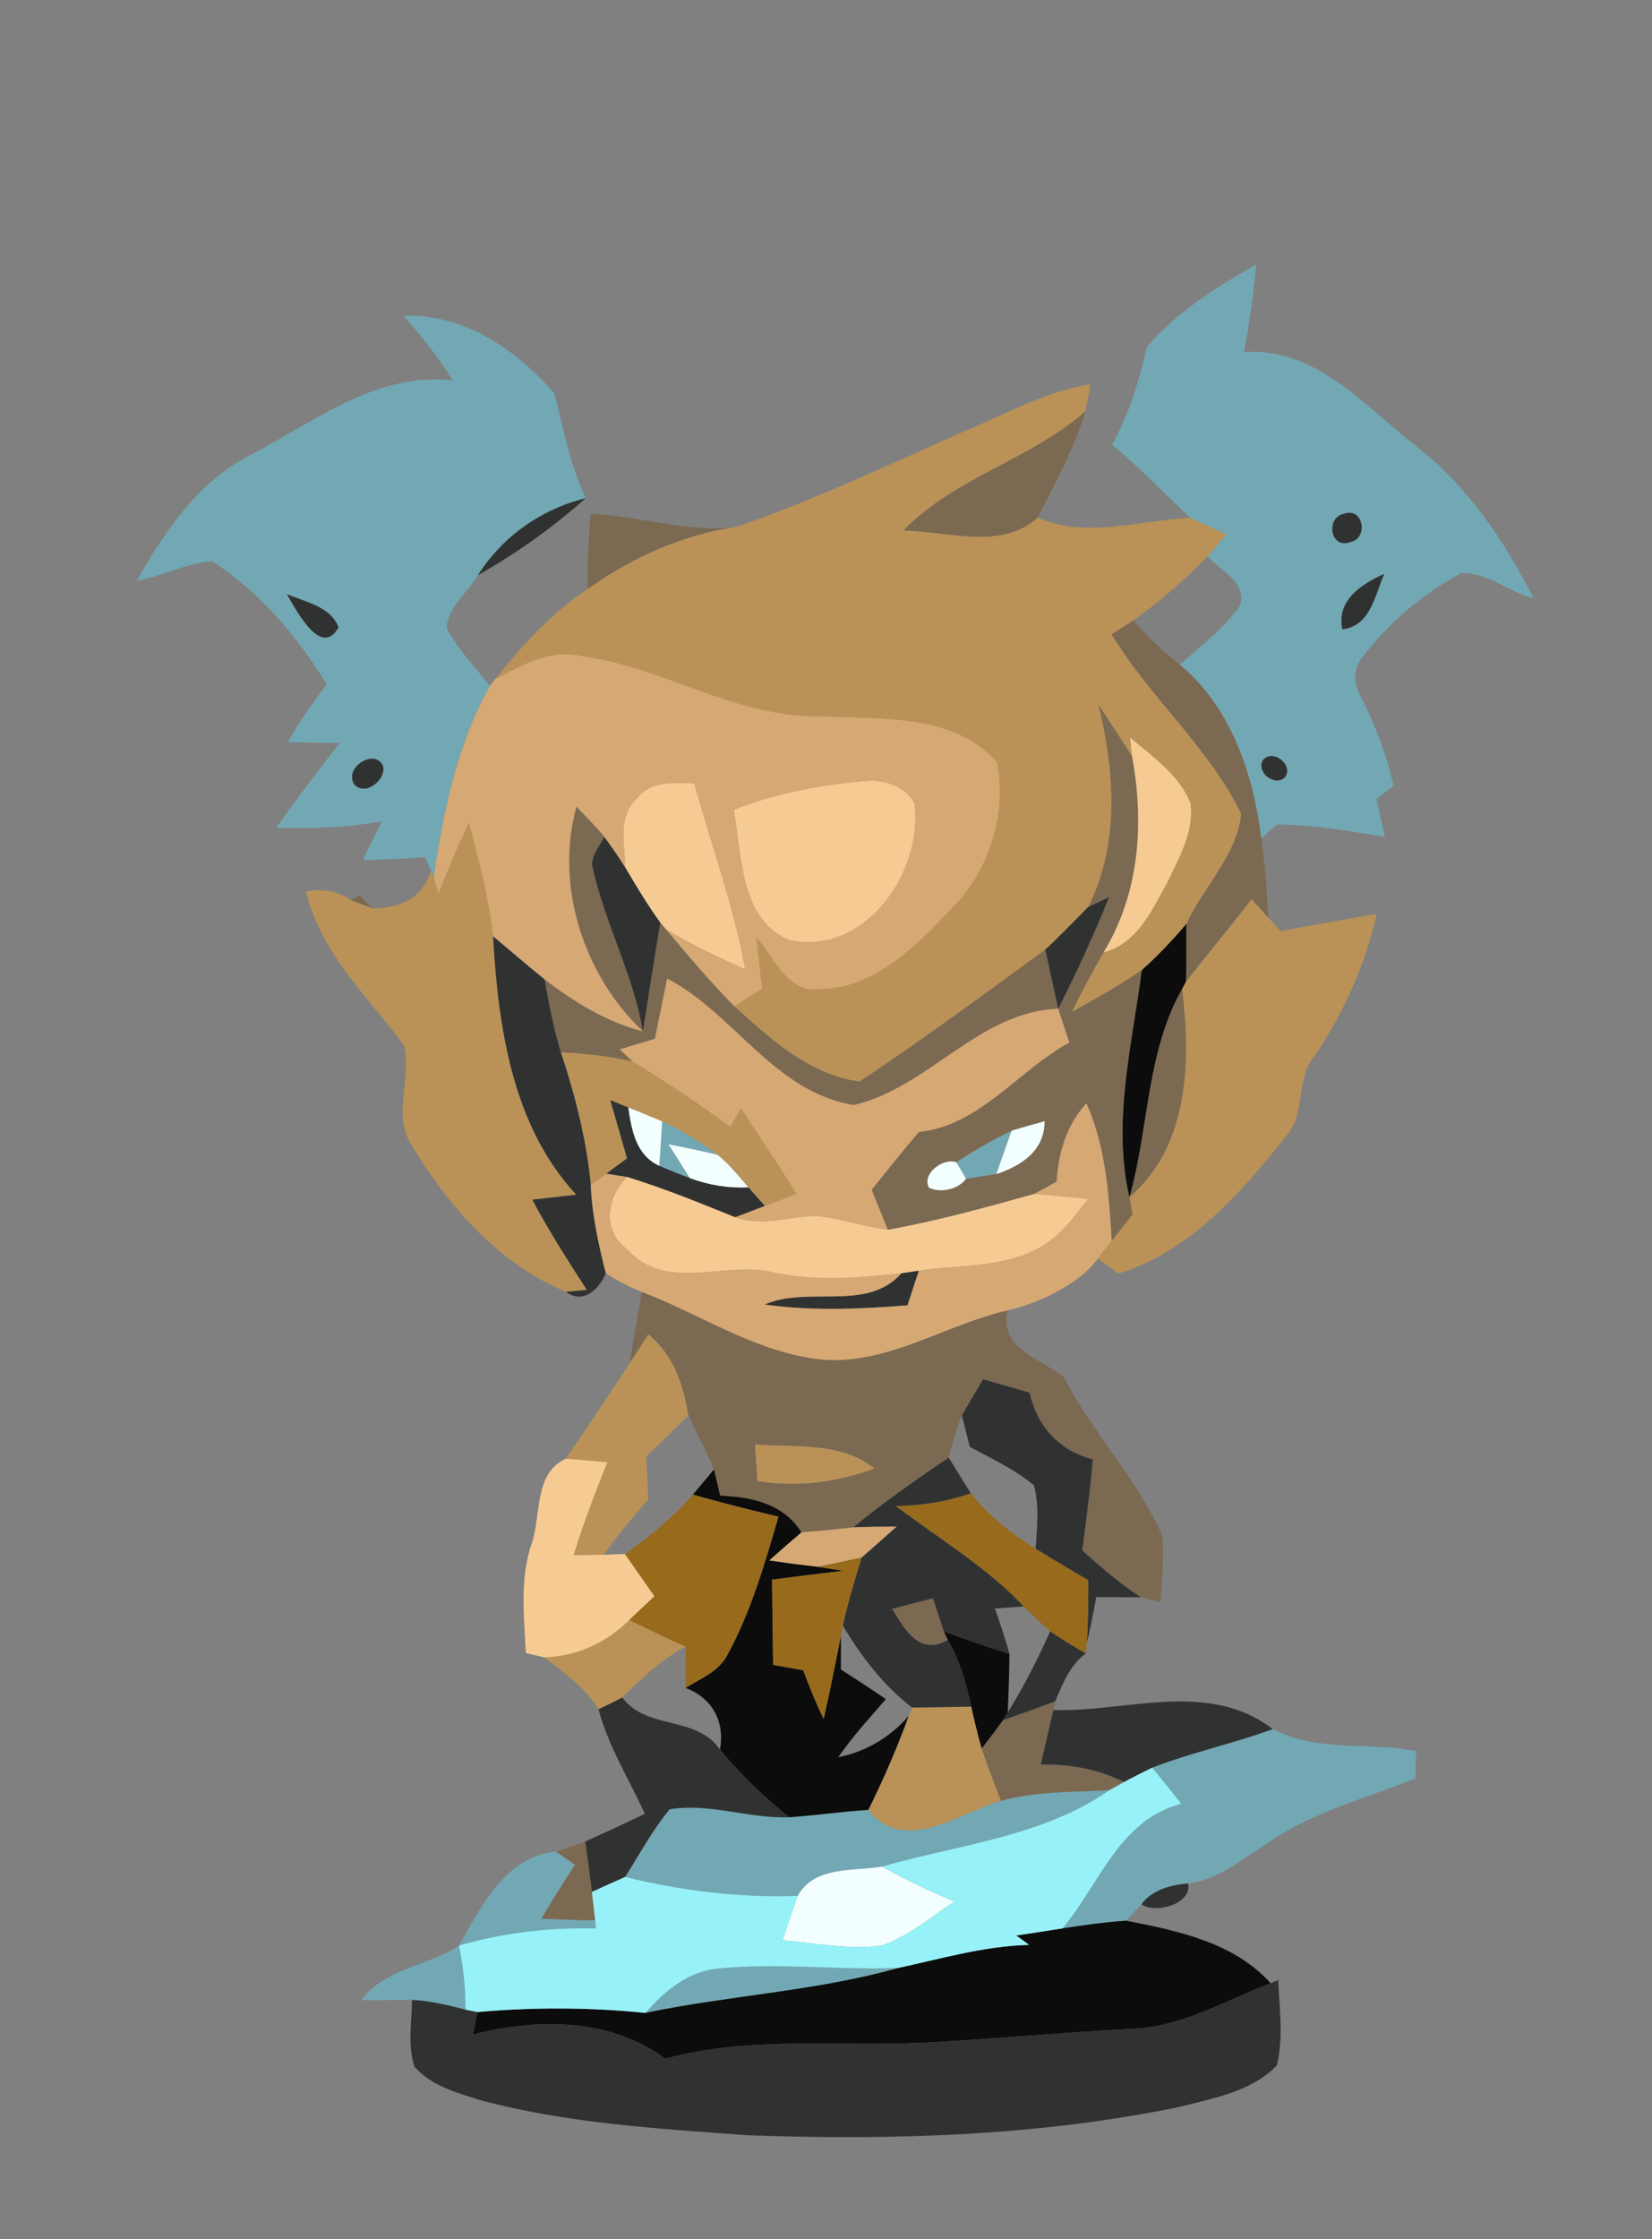 <?xml version="1.0" encoding="UTF-8" ?>
<!DOCTYPE svg PUBLIC "-//W3C//DTD SVG 1.1//EN" "http://www.w3.org/Graphics/SVG/1.1/DTD/svg11.dtd">
<svg width="155pt" height="210pt" viewBox="0 0 155 210" version="1.1" xmlns="http://www.w3.org/2000/svg">
<rect x="0" y="0" width="155" height="210" fill="#808080" stroke="none"/>
<g id="#6eb2c0c9">
<path fill="#6eb2c0" opacity="0.79" d=" M 107.63 32.50 C 110.43 29.26 114.16 26.90 117.87 24.81 C 117.61 27.56 117.23 30.30 116.73 33.02 C 123.55 32.58 128.12 38.15 133.01 41.96 C 137.78 45.68 141.18 50.78 143.89 56.12 C 141.57 55.54 139.50 53.63 137.10 53.75 C 133.47 55.72 130.19 58.45 127.73 61.78 C 126.91 62.83 127.05 64.29 127.70 65.38 C 129.06 68.01 130.07 70.80 130.76 73.68 C 130.35 74.00 129.55 74.63 129.15 74.94 C 129.41 76.12 129.67 77.31 129.93 78.50 C 126.56 77.92 123.18 77.36 119.76 77.33 C 119.40 77.66 118.70 78.33 118.34 78.67 C 117.61 72.65 115.51 66.34 110.70 62.35 C 112.65 60.62 114.75 58.98 116.32 56.87 C 117.06 54.62 114.55 53.54 113.29 52.18 C 113.89 51.51 114.47 50.82 115.05 50.12 C 113.93 49.60 112.80 49.08 111.68 48.56 C 109.22 46.29 106.94 43.83 104.34 41.72 C 105.95 38.84 106.87 35.69 107.63 32.50 M 126.13 48.18 C 124.35 48.50 124.79 51.56 126.68 50.84 C 128.42 50.52 127.94 47.56 126.13 48.18 M 125.95 59.02 C 128.59 58.73 129.00 55.80 129.88 53.82 C 127.77 54.78 125.36 56.29 125.95 59.02 M 118.53 71.25 C 117.76 72.39 119.67 73.88 120.59 72.86 C 121.36 71.71 119.45 70.24 118.53 71.25 Z" />
<path fill="#6eb2c0" opacity="0.79" d=" M 37.89 29.62 C 43.54 29.42 48.44 32.79 52.00 36.87 C 52.89 40.16 53.44 43.60 54.96 46.72 C 50.78 47.76 47.15 50.31 44.84 53.95 C 43.87 55.58 42.02 56.96 41.90 58.91 C 42.99 60.90 44.54 62.57 45.98 64.31 C 42.88 69.82 41.60 76.12 40.69 82.31 L 40.44 81.67 C 40.30 81.35 40.01 80.70 39.87 80.38 C 37.93 80.53 35.98 80.63 34.03 80.66 C 34.61 79.44 35.21 78.23 35.84 77.03 C 32.57 77.61 29.25 77.75 25.94 77.64 C 27.80 74.89 29.87 72.32 31.86 69.67 C 30.24 69.67 28.63 69.65 27.01 69.61 C 28.06 67.69 29.33 65.92 30.66 64.19 C 27.88 59.69 24.41 55.54 19.93 52.66 C 17.48 52.77 15.24 54.06 12.82 54.48 C 15.47 49.81 18.67 45.05 23.63 42.61 C 29.55 39.50 35.39 34.86 42.48 35.68 C 41.17 33.50 39.52 31.56 37.89 29.62 M 26.92 55.73 C 27.81 57.23 30.13 61.77 31.76 58.84 C 31.03 56.88 28.63 56.46 26.92 55.73 M 35.20 71.18 C 33.97 70.94 32.42 72.43 33.28 73.61 C 34.67 75.01 37.28 71.92 35.20 71.18 Z" />
<path fill="#6eb2c0" opacity="0.79" d=" M 62.13 105.17 C 63.97 106.02 65.72 107.07 67.32 108.31 C 65.80 107.93 64.26 107.63 62.72 107.32 C 63.39 108.38 64.06 109.43 64.72 110.49 C 63.76 110.14 62.80 109.75 61.86 109.34 C 61.96 107.95 62.05 106.56 62.13 105.17 Z" />
<path fill="#6eb2c0" opacity="0.79" d=" M 89.73 109.01 C 91.39 107.89 93.13 106.91 94.92 106.04 C 94.44 107.40 93.95 108.76 93.48 110.12 C 92.53 110.27 91.59 110.42 90.64 110.56 C 90.42 110.17 89.96 109.40 89.73 109.01 Z" />
<path fill="#6eb2c0" opacity="0.79" d=" M 108.11 165.79 C 111.80 164.35 115.70 163.53 119.42 162.17 C 123.58 164.38 128.41 163.33 132.87 164.24 C 132.85 164.88 132.81 166.15 132.80 166.79 C 128.11 168.69 123.08 169.95 118.90 172.90 C 116.54 174.34 114.32 176.34 111.47 176.64 C 109.85 176.80 108.12 177.22 107.10 178.60 C 106.74 178.99 106.01 179.76 105.65 180.14 C 103.65 180.28 101.67 180.56 99.70 180.86 C 103.18 176.69 105.02 170.69 110.83 169.17 C 109.93 168.03 109.03 166.91 108.11 165.79 Z" />
<path fill="#6eb2c0" opacity="0.79" d=" M 93.92 168.89 C 97.23 167.99 100.69 168.08 104.09 167.90 C 97.82 172.26 89.96 173.00 82.78 175.06 C 80.03 175.54 76.46 174.96 74.84 177.81 C 69.39 178.01 63.95 177.33 58.65 176.04 C 60.01 173.90 61.21 171.65 62.83 169.69 C 66.56 169.07 70.28 170.58 74.05 170.44 C 76.52 170.26 78.99 169.90 81.47 169.75 C 84.85 174.01 89.97 170.04 93.92 168.89 Z" />
<path fill="#6eb2c0" opacity="0.79" d=" M 43.07 182.47 C 45.17 178.74 47.40 174.13 52.19 173.66 C 52.63 173.97 53.51 174.59 53.95 174.90 C 52.87 176.56 51.80 178.23 50.81 179.95 C 52.48 180.02 54.16 180.08 55.84 180.11 L 55.92 180.87 C 51.58 180.76 47.24 181.26 43.07 182.47 Z" />
<path fill="#6eb2c0" opacity="0.79" d=" M 33.92 187.59 C 36.04 184.63 40.16 184.40 43.07 182.47 C 43.47 184.45 43.68 186.46 43.67 188.48 C 42.02 188.07 40.37 187.65 38.66 187.57 C 37.08 187.56 35.50 187.62 33.92 187.59 Z" />
<path fill="#6eb2c0" opacity="0.79" d=" M 67.48 184.62 C 73.07 184.07 78.70 184.80 84.30 184.57 C 76.54 186.76 68.43 187.14 60.56 188.79 C 62.37 186.72 64.62 184.84 67.48 184.62 Z" />
</g>
<g id="#ba9257ff">
<path fill="#ba9257" opacity="1.00" d=" M 91.15 40.16 C 94.80 38.60 98.36 36.65 102.33 36.04 C 102.20 36.68 101.95 37.96 101.82 38.60 C 96.65 43.13 89.55 44.80 84.77 49.76 C 88.85 49.81 93.99 51.64 97.35 48.54 C 101.79 50.54 106.99 48.81 111.68 48.56 C 112.80 49.08 113.93 49.60 115.05 50.12 C 114.47 50.82 113.89 51.51 113.29 52.18 C 111.16 54.38 108.85 56.41 106.35 58.17 C 105.68 58.62 105.00 59.06 104.31 59.50 C 107.89 65.44 113.41 70.06 116.46 76.31 C 116.11 80.14 112.91 83.20 111.31 86.66 C 110.01 88.19 108.63 89.65 107.13 90.99 C 105.02 92.43 102.80 93.69 100.56 94.91 C 101.48 93.01 102.49 91.15 103.54 89.32 C 106.75 88.51 108.12 85.27 109.59 82.64 C 110.66 80.36 112.08 77.92 111.69 75.31 C 110.62 72.65 108.14 70.96 106.03 69.17 C 106.08 69.62 106.17 70.51 106.22 70.96 C 105.20 69.33 104.13 67.73 103.08 66.12 C 104.60 72.38 105.07 79.10 102.13 85.04 C 100.79 86.39 99.47 87.78 98.07 89.07 C 92.32 93.27 86.57 97.51 80.65 101.44 C 76.01 100.85 72.25 97.44 68.91 94.39 C 69.77 93.83 70.64 93.28 71.51 92.73 C 71.33 91.12 71.14 89.51 70.96 87.90 C 72.66 89.81 73.87 93.23 76.99 92.77 C 82.12 92.67 85.96 88.72 89.26 85.25 C 92.80 81.70 94.50 76.43 93.55 71.49 C 89.44 66.84 82.60 67.49 76.99 67.17 C 69.11 67.35 62.32 62.58 54.64 61.55 C 51.72 60.79 48.98 62.38 46.48 63.67 C 49.00 60.53 51.74 57.49 55.12 55.25 C 59.33 52.25 64.06 50.13 69.20 49.39 C 76.71 46.79 83.88 43.34 91.15 40.16 Z" />
<path fill="#ba9257" opacity="1.00" d=" M 41.16 83.79 C 42.03 81.55 42.98 79.35 43.99 77.17 C 44.92 80.67 45.86 84.19 46.26 87.80 C 46.75 96.31 48.04 105.54 54.07 112.05 C 52.69 112.21 51.32 112.36 49.95 112.52 C 51.49 115.43 53.27 118.21 55.06 120.98 C 54.57 121.02 53.59 121.11 53.10 121.16 C 46.79 118.53 42.06 113.13 38.61 107.39 C 36.82 104.58 38.59 101.20 37.95 98.18 C 36.66 96.24 35.04 94.53 33.63 92.68 C 33.56 92.59 33.43 92.42 33.36 92.34 C 31.29 89.75 29.52 86.88 28.71 83.63 C 30.31 83.30 31.72 83.57 32.96 84.44 C 33.46 84.63 34.45 85.01 34.94 85.19 C 37.51 85.20 39.62 84.27 40.44 81.67 L 40.69 82.31 C 40.81 82.68 41.04 83.42 41.16 83.79 Z" />
<path fill="#ba9257" opacity="1.00" d=" M 111.27 92.07 C 113.30 89.47 115.41 86.94 117.43 84.33 C 117.82 84.76 118.59 85.62 118.98 86.04 C 119.27 86.37 119.85 87.01 120.14 87.33 C 123.15 86.79 126.16 86.21 129.18 85.72 C 128.07 90.53 126.04 95.10 123.25 99.16 C 121.53 101.32 122.55 104.55 120.62 106.62 C 116.38 111.95 111.66 117.34 104.94 119.46 C 104.46 119.10 103.48 118.39 103.00 118.04 C 103.33 117.62 103.99 116.78 104.31 116.37 C 104.96 115.54 105.61 114.72 106.25 113.90 C 106.18 113.49 106.04 112.68 105.97 112.28 C 111.60 107.43 111.71 99.55 110.91 92.75 L 111.27 92.07 Z" />
<path fill="#ba9257" opacity="1.00" d=" M 52.62 98.69 C 54.88 98.78 57.13 99.06 59.33 99.54 C 62.47 101.47 65.56 103.49 68.51 105.70 C 68.76 105.26 69.26 104.38 69.51 103.94 C 71.28 106.60 73.02 109.28 74.75 111.97 C 73.76 112.35 72.76 112.73 71.76 113.11 C 71.25 112.53 70.73 111.94 70.22 111.36 C 69.30 110.30 68.42 109.19 67.32 108.31 C 65.72 107.07 63.97 106.02 62.13 105.17 C 61.07 104.73 60.01 104.29 58.95 103.87 C 58.53 103.70 57.68 103.35 57.26 103.18 C 57.79 105.00 58.32 106.82 58.83 108.65 C 58.34 109.00 57.37 109.72 56.88 110.08 C 56.51 110.35 55.79 110.88 55.43 111.15 C 55.03 106.90 53.96 102.74 52.62 98.69 Z" />
<path fill="#ba9257" opacity="1.00" d=" M 60.83 125.13 C 63.17 127.04 64.14 129.85 64.59 132.74 C 63.29 134.04 61.98 135.35 60.63 136.60 C 60.70 137.94 60.77 139.28 60.83 140.62 C 59.36 142.29 57.93 144.00 56.65 145.82 C 55.94 145.83 54.53 145.85 53.82 145.86 C 54.73 142.90 55.82 140.01 56.99 137.15 C 55.69 137.02 54.38 136.90 53.08 136.81 C 55.12 133.85 57.10 130.86 59.07 127.86 C 59.66 126.95 60.24 126.04 60.83 125.13 Z" />
<path fill="#ba9257" opacity="1.00" d=" M 70.83 135.46 C 74.61 135.78 78.91 135.17 82.06 137.74 C 78.54 139.00 74.77 139.56 71.05 138.90 C 70.98 137.75 70.91 136.60 70.83 135.46 Z" />
<path fill="#ba9257" opacity="1.00" d=" M 51.05 155.44 C 54.09 155.36 56.91 154.08 59.05 151.93 C 60.79 152.79 62.55 153.65 64.33 154.43 C 62.06 155.63 60.21 157.42 58.39 159.21 C 57.65 159.59 56.91 159.96 56.16 160.31 C 54.89 158.27 52.93 156.87 51.05 155.44 Z" />
<path fill="#ba9257" opacity="1.00" d=" M 85.58 160.15 C 87.43 160.13 89.28 160.10 91.13 160.06 C 91.43 161.37 91.73 162.69 92.11 163.99 C 92.65 165.64 93.29 167.26 93.92 168.89 C 89.97 170.04 84.85 174.01 81.47 169.75 C 82.89 166.88 84.17 163.94 85.26 160.93 L 85.58 160.15 Z" />
</g>
<g id="#7c6952fe">
<path fill="#7c6952" opacity="1.00" d=" M 84.77 49.76 C 89.55 44.80 96.65 43.13 101.82 38.60 C 100.78 42.10 99.01 45.31 97.35 48.54 C 93.99 51.64 88.85 49.81 84.77 49.76 Z" />
<path fill="#7c6952" opacity="1.00" d=" M 55.42 48.22 C 60.05 48.33 64.56 50.07 69.20 49.39 C 64.06 50.13 59.33 52.25 55.12 55.25 C 55.10 52.90 55.21 50.56 55.42 48.22 Z" />
<path fill="#7c6952" opacity="1.00" d=" M 104.31 59.50 C 105.00 59.06 105.68 58.62 106.35 58.17 C 107.62 59.74 109.13 61.09 110.70 62.35 C 115.51 66.34 117.61 72.65 118.34 78.67 C 118.70 81.11 118.90 83.58 118.98 86.04 C 118.59 85.62 117.82 84.76 117.43 84.33 C 115.41 86.94 113.30 89.47 111.27 92.07 C 111.34 90.27 111.28 88.46 111.31 86.66 C 112.91 83.20 116.11 80.14 116.46 76.31 C 113.41 70.06 107.89 65.44 104.31 59.50 Z" />
<path fill="#7c6952" opacity="1.00" d=" M 103.08 66.12 C 104.13 67.73 105.20 69.33 106.22 70.96 C 107.37 77.18 106.92 83.82 103.54 89.32 C 102.49 91.15 101.48 93.01 100.56 94.91 C 102.80 93.69 105.02 92.43 107.13 90.99 C 106.23 98.04 104.34 105.17 105.97 112.28 C 106.04 112.68 106.18 113.49 106.25 113.90 C 105.61 114.72 104.96 115.54 104.31 116.37 C 104.03 112.00 103.76 107.53 101.93 103.48 C 100.07 105.51 99.30 108.13 99.14 110.82 C 98.43 111.22 97.72 111.61 97.00 111.99 C 92.47 113.25 87.93 114.52 83.30 115.34 C 82.79 114.09 82.29 112.84 81.78 111.59 C 83.25 109.77 84.70 107.93 86.22 106.16 C 91.90 105.60 95.55 100.38 100.33 97.78 C 99.98 96.72 99.63 95.67 99.29 94.61 C 101.03 91.19 102.63 87.70 104.06 84.14 C 103.58 84.36 102.61 84.81 102.13 85.04 C 105.07 79.10 104.60 72.38 103.08 66.12 M 94.92 106.04 C 93.13 106.91 91.39 107.89 89.73 109.01 C 88.51 108.56 86.46 110.07 87.16 111.39 C 88.25 111.93 89.91 111.55 90.64 110.56 C 91.59 110.42 92.53 110.27 93.48 110.12 C 95.86 109.32 98.00 107.93 98.01 105.16 C 96.98 105.44 95.94 105.74 94.92 106.04 Z" />
<path fill="#7c6952" opacity="1.00" d=" M 54.08 75.66 C 54.98 76.58 55.89 77.49 56.70 78.49 C 56.21 79.47 55.25 80.43 55.66 81.62 C 56.85 86.76 59.44 91.49 60.32 96.73 C 54.76 91.47 52.04 83.10 54.08 75.66 Z" />
<path fill="#7c6952" opacity="1.00" d=" M 32.96 84.44 L 33.70 83.94 C 34.01 84.25 34.63 84.88 34.94 85.19 C 34.45 85.01 33.46 84.63 32.96 84.44 Z" />
<path fill="#7c6952" opacity="1.00" d=" M 61.96 86.53 L 62.49 87.16 C 64.56 89.62 66.64 92.09 68.91 94.39 C 72.25 97.44 76.01 100.85 80.65 101.44 C 86.57 97.51 92.32 93.27 98.07 89.07 C 98.48 90.92 98.89 92.77 99.29 94.61 C 91.86 94.86 87.06 102.05 80.11 103.64 C 72.65 102.45 68.89 95.03 62.59 91.78 C 62.21 93.66 61.83 95.55 61.45 97.43 C 60.35 97.75 59.25 98.08 58.15 98.42 C 58.45 98.70 59.04 99.26 59.33 99.54 C 57.13 99.06 54.88 98.78 52.62 98.69 C 51.94 96.45 51.50 94.15 51.10 91.85 C 53.87 93.98 56.91 95.85 60.32 96.73 C 60.87 93.33 61.37 89.92 61.96 86.53 Z" />
<path fill="#7c6952" opacity="1.00" d=" M 105.97 112.28 C 107.81 105.82 107.53 98.71 110.91 92.75 C 111.71 99.55 111.60 107.43 105.97 112.28 Z" />
<path fill="#7c6952" opacity="1.00" d=" M 60.21 121.16 C 65.87 123.33 71.11 126.95 77.28 127.53 C 83.43 127.95 88.73 124.22 94.54 122.90 C 93.70 126.53 97.62 127.39 99.81 129.15 C 102.48 134.37 106.69 138.65 109.06 144.06 C 109.21 146.13 109.03 148.21 108.87 150.27 C 108.42 150.16 107.51 149.92 107.06 149.81 C 105.06 148.55 103.31 146.97 101.54 145.42 C 101.93 142.58 102.28 139.73 102.54 136.87 C 99.37 136.08 97.30 133.75 96.61 130.62 C 95.15 130.19 93.69 129.78 92.24 129.36 C 91.57 130.49 90.89 131.61 90.25 132.76 C 89.74 134.04 89.37 135.37 89.01 136.70 C 85.95 138.78 82.91 140.90 80.05 143.25 C 78.43 143.44 76.81 143.60 75.19 143.72 C 73.52 141.03 70.51 140.39 67.57 140.28 C 67.42 139.67 67.13 138.44 66.99 137.82 C 66.31 136.07 65.35 134.45 64.59 132.74 C 64.14 129.85 63.17 127.04 60.83 125.13 C 60.24 126.04 59.66 126.95 59.07 127.86 C 59.44 125.62 59.83 123.39 60.21 121.16 M 70.83 135.46 C 70.91 136.60 70.98 137.75 71.05 138.90 C 74.77 139.56 78.54 139.00 82.06 137.74 C 78.91 135.17 74.61 135.78 70.83 135.46 Z" />
<path fill="#7c6952" opacity="1.00" d=" M 83.70 150.89 C 84.98 150.55 86.26 150.23 87.53 149.90 C 87.79 150.68 88.30 152.23 88.56 153.01 L 88.93 153.81 C 86.25 155.32 84.92 152.88 83.70 150.89 Z" />
<path fill="#7c6952" opacity="1.00" d=" M 94.10 161.34 C 95.74 160.76 97.38 160.17 99.01 159.57 L 98.83 160.38 C 98.44 162.09 98.05 163.79 97.65 165.50 C 100.35 165.44 103.03 165.91 105.46 167.14 C 105.12 167.33 104.43 167.71 104.09 167.90 C 100.69 168.08 97.23 167.99 93.92 168.89 C 93.29 167.26 92.65 165.64 92.11 163.99 C 92.78 163.11 93.46 162.24 94.10 161.34 Z" />
<path fill="#7c6952" opacity="1.00" d=" M 52.19 173.66 C 53.10 173.35 54.01 173.04 54.91 172.72 C 55.14 174.29 55.35 175.86 55.54 177.44 C 55.62 178.11 55.76 179.44 55.84 180.11 C 54.16 180.08 52.48 180.02 50.81 179.95 C 51.80 178.23 52.87 176.56 53.95 174.90 C 53.51 174.59 52.63 173.97 52.19 173.66 Z" />
</g>
<g id="#303232fe">
<path fill="#303232" opacity="1.00" d=" M 44.84 53.95 C 47.15 50.31 50.78 47.76 54.96 46.72 C 51.86 49.48 48.45 51.90 44.84 53.95 Z" />
<path fill="#303232" opacity="1.00" d=" M 126.13 48.18 C 127.94 47.56 128.42 50.52 126.68 50.84 C 124.79 51.56 124.35 48.50 126.13 48.18 Z" />
<path fill="#303232" opacity="1.00" d=" M 125.95 59.02 C 125.36 56.29 127.77 54.78 129.88 53.82 C 129.00 55.80 128.59 58.73 125.95 59.02 Z" />
<path fill="#303232" opacity="1.00" d=" M 26.92 55.73 C 28.63 56.46 31.03 56.88 31.76 58.84 C 30.13 61.77 27.81 57.23 26.92 55.73 Z" />
<path fill="#303232" opacity="1.00" d=" M 35.20 71.18 C 37.28 71.92 34.67 75.01 33.28 73.61 C 32.42 72.43 33.97 70.94 35.20 71.18 Z" />
<path fill="#303232" opacity="1.00" d=" M 118.53 71.25 C 119.45 70.24 121.36 71.71 120.59 72.86 C 119.67 73.88 117.76 72.39 118.53 71.25 Z" />
<path fill="#303232" opacity="1.00" d=" M 55.66 81.62 C 55.25 80.43 56.21 79.47 56.70 78.49 C 57.39 79.41 58.04 80.37 58.66 81.34 C 59.70 83.11 60.76 84.87 61.96 86.53 C 61.37 89.92 60.87 93.33 60.32 96.73 C 59.44 91.49 56.85 86.76 55.66 81.62 Z" />
<path fill="#303232" opacity="1.00" d=" M 102.13 85.04 C 102.61 84.81 103.58 84.36 104.06 84.14 C 102.63 87.70 101.03 91.19 99.29 94.61 C 98.89 92.77 98.48 90.92 98.07 89.07 C 99.47 87.78 100.79 86.39 102.13 85.04 Z" />
<path fill="#303232" opacity="1.00" d=" M 54.07 112.05 C 48.04 105.54 46.75 96.31 46.26 87.80 C 47.87 89.15 49.46 90.53 51.10 91.85 C 51.50 94.15 51.94 96.45 52.62 98.69 C 53.96 102.74 55.03 106.90 55.43 111.15 C 55.55 113.95 56.15 116.70 56.84 119.41 C 56.22 120.92 54.72 122.37 53.10 121.16 C 53.59 121.11 54.57 121.02 55.06 120.98 C 53.27 118.21 51.49 115.43 49.95 112.52 C 51.32 112.36 52.69 112.21 54.07 112.05 Z" />
<path fill="#303232" opacity="1.00" d=" M 33.36 92.34 C 33.43 92.42 33.56 92.59 33.63 92.68 C 33.56 92.59 33.43 92.42 33.36 92.34 Z" />
<path fill="#303232" opacity="1.00" d=" M 57.26 103.18 C 57.68 103.35 58.53 103.70 58.95 103.87 C 59.26 106.00 59.67 108.34 61.86 109.34 C 62.80 109.75 63.76 110.14 64.72 110.49 C 66.48 111.15 68.35 111.45 70.22 111.36 C 70.73 111.94 71.25 112.53 71.76 113.11 C 70.83 113.47 69.90 113.82 68.98 114.17 C 65.63 112.81 62.29 111.45 58.84 110.39 C 58.35 110.32 57.37 110.16 56.88 110.08 C 57.37 109.72 58.34 109.00 58.83 108.65 C 58.32 106.82 57.79 105.00 57.26 103.18 Z" />
<path fill="#303232" opacity="1.00" d=" M 84.59 119.41 C 84.99 119.35 85.81 119.23 86.22 119.17 C 85.85 120.26 85.50 121.34 85.15 122.43 C 80.68 122.78 76.18 122.98 71.73 122.35 C 75.88 120.56 81.34 123.08 84.59 119.41 Z" />
<path fill="#303232" opacity="1.00" d=" M 98.33 121.58 C 98.42 121.53 98.62 121.43 98.72 121.38 C 98.62 121.43 98.42 121.53 98.33 121.58 Z" />
<path fill="#303232" opacity="1.00" d=" M 92.24 129.36 C 93.69 129.78 95.15 130.19 96.61 130.62 C 97.30 133.75 99.37 136.08 102.54 136.87 C 102.28 139.73 101.93 142.58 101.54 145.42 C 103.31 146.97 105.06 148.55 107.06 149.81 C 105.66 149.80 104.26 149.80 102.86 149.79 C 102.59 151.23 102.32 152.67 101.97 154.10 C 102.10 152.14 102.10 150.17 102.10 148.21 C 100.45 147.24 98.79 146.27 97.17 145.25 C 97.30 143.28 97.53 141.24 97.01 139.31 C 95.20 137.81 93.05 136.80 90.99 135.70 C 90.81 134.96 90.44 133.49 90.25 132.76 C 90.89 131.61 91.57 130.49 92.24 129.36 Z" />
<path fill="#303232" opacity="1.00" d=" M 80.05 143.25 C 82.91 140.90 85.95 138.78 89.01 136.70 C 89.70 137.81 90.38 138.94 91.09 140.05 C 88.84 140.86 86.47 141.21 84.08 141.26 C 88.12 144.33 92.56 146.94 96.06 150.67 C 95.38 150.72 94.02 150.81 93.35 150.86 C 93.83 152.27 94.34 153.68 94.71 155.13 C 92.64 154.46 90.59 153.76 88.56 153.01 C 88.30 152.23 87.79 150.68 87.53 149.90 C 86.26 150.23 84.98 150.55 83.70 150.89 C 84.92 152.88 86.25 155.32 88.93 153.81 C 90.05 155.74 90.68 157.89 91.13 160.06 C 89.28 160.10 87.43 160.13 85.58 160.15 C 82.87 158.08 80.82 155.37 79.08 152.47 C 79.54 150.31 80.19 148.19 80.84 146.08 C 81.94 145.12 83.03 144.15 84.12 143.18 C 82.76 143.18 81.40 143.20 80.05 143.25 Z" />
<path fill="#303232" opacity="1.00" d=" M 98.54 153.00 C 99.62 153.75 100.75 154.41 101.88 155.07 C 100.38 156.17 99.71 157.91 99.01 159.57 C 97.38 160.17 95.74 160.76 94.10 161.34 L 94.55 160.61 C 96.07 158.18 97.36 155.61 98.54 153.00 Z" />
<path fill="#303232" opacity="1.00" d=" M 56.16 160.31 C 56.91 159.96 57.65 159.59 58.39 159.21 C 60.68 162.30 65.34 160.86 67.55 164.09 C 69.48 166.43 71.68 168.53 74.05 170.44 C 70.28 170.58 66.56 169.07 62.83 169.69 C 61.21 171.65 60.01 173.90 58.65 176.04 C 57.61 176.50 56.58 176.97 55.54 177.44 C 55.35 175.86 55.14 174.29 54.91 172.72 C 56.78 171.86 58.65 171.01 60.50 170.12 C 59.03 166.86 57.07 163.79 56.16 160.31 Z" />
<path fill="#303232" opacity="1.00" d=" M 98.83 160.38 C 105.70 160.60 113.32 157.51 119.42 162.17 C 115.70 163.53 111.80 164.35 108.11 165.79 C 107.22 166.22 106.33 166.67 105.46 167.14 C 103.03 165.91 100.35 165.44 97.65 165.50 C 98.05 163.79 98.44 162.09 98.83 160.38 Z" />
<path fill="#303232" opacity="1.00" d=" M 107.10 178.60 C 108.12 177.22 109.85 176.80 111.47 176.64 C 111.90 178.55 108.43 179.55 107.10 178.60 Z" />
<path fill="#303232" opacity="1.00" d=" M 106.04 190.29 C 110.78 190.16 114.91 187.67 119.21 186.00 L 119.93 185.71 C 120.03 188.37 120.46 191.10 119.79 193.73 C 117.35 196.23 113.70 196.82 110.46 197.65 C 97.18 200.36 83.53 200.75 70.02 200.26 C 61.63 199.63 53.14 199.15 44.98 196.95 C 42.82 196.26 40.43 195.61 38.89 193.83 C 38.22 191.82 38.64 189.65 38.66 187.57 C 40.37 187.65 42.02 188.07 43.67 188.48 C 43.95 188.54 44.51 188.65 44.79 188.71 C 44.68 189.23 44.47 190.28 44.37 190.81 C 50.43 189.29 57.18 189.23 62.42 193.08 C 70.65 190.85 79.20 192.05 87.60 191.53 C 93.75 191.19 99.89 190.61 106.04 190.29 Z" />
</g>
<g id="#d6a873ff">
<path fill="#d6a873" opacity="1.00" d=" M 46.48 63.67 C 48.98 62.38 51.72 60.79 54.64 61.55 C 62.32 62.58 69.11 67.35 76.99 67.17 C 82.60 67.49 89.44 66.84 93.55 71.49 C 94.50 76.43 92.80 81.70 89.26 85.25 C 85.96 88.72 82.12 92.67 76.99 92.77 C 73.87 93.23 72.66 89.81 70.96 87.90 C 71.14 89.51 71.33 91.12 71.51 92.73 C 70.64 93.28 69.77 93.83 68.91 94.39 C 66.64 92.09 64.56 89.62 62.49 87.16 C 64.87 88.59 67.39 89.78 69.92 90.92 C 68.84 84.97 66.74 79.28 65.13 73.46 C 63.29 73.44 61.11 73.19 59.82 74.83 C 57.92 76.46 58.62 79.17 58.66 81.34 C 58.04 80.37 57.39 79.41 56.70 78.49 C 55.89 77.49 54.98 76.58 54.08 75.66 C 52.04 83.10 54.76 91.47 60.32 96.73 C 56.91 95.85 53.87 93.98 51.10 91.85 C 49.46 90.53 47.87 89.15 46.26 87.80 C 45.86 84.19 44.92 80.67 43.99 77.17 C 42.98 79.35 42.03 81.55 41.16 83.79 C 41.04 83.42 40.81 82.68 40.69 82.31 C 41.60 76.12 42.88 69.82 45.98 64.31 L 46.48 63.67 M 68.85 75.95 C 69.60 80.16 69.42 86.35 74.13 88.19 C 81.23 89.64 86.69 81.68 85.78 75.30 C 84.88 73.72 82.90 73.07 81.17 73.25 C 76.98 73.63 72.77 74.39 68.85 75.95 Z" />
<path fill="#d6a873" opacity="1.00" d=" M 62.59 91.78 C 68.89 95.03 72.65 102.45 80.11 103.64 C 87.06 102.05 91.86 94.86 99.29 94.61 C 99.63 95.67 99.98 96.72 100.33 97.78 C 95.55 100.38 91.90 105.60 86.22 106.16 C 84.70 107.93 83.25 109.77 81.78 111.59 C 82.29 112.84 82.79 114.09 83.30 115.34 C 81.08 115.06 78.96 114.32 76.75 114.05 C 74.15 114.03 71.53 115.11 68.98 114.17 C 69.90 113.82 70.83 113.47 71.76 113.11 C 72.76 112.73 73.76 112.35 74.75 111.97 C 73.02 109.28 71.28 106.60 69.51 103.94 C 69.26 104.38 68.76 105.26 68.51 105.70 C 65.56 103.49 62.47 101.47 59.33 99.54 C 59.04 99.26 58.45 98.70 58.15 98.42 C 59.25 98.08 60.35 97.75 61.45 97.43 C 61.83 95.55 62.21 93.66 62.59 91.78 Z" />
<path fill="#d6a873" opacity="1.00" d=" M 99.14 110.82 C 99.30 108.13 100.07 105.51 101.93 103.48 C 103.76 107.53 104.03 112.00 104.31 116.37 C 103.99 116.78 103.33 117.62 103.00 118.04 C 101.92 119.54 100.33 120.54 98.72 121.38 C 98.62 121.43 98.42 121.53 98.33 121.58 C 97.11 122.15 95.85 122.59 94.54 122.90 C 88.73 124.22 83.43 127.95 77.28 127.53 C 71.11 126.95 65.87 123.33 60.21 121.16 C 59.02 120.70 57.90 120.11 56.84 119.41 C 56.15 116.70 55.55 113.95 55.43 111.15 C 55.79 110.88 56.51 110.35 56.88 110.08 C 57.37 110.16 58.35 110.32 58.84 110.39 C 56.93 112.26 56.45 115.46 58.85 117.16 C 62.48 121.29 68.05 118.19 72.61 119.35 C 76.57 120.19 80.61 119.85 84.59 119.41 C 81.34 123.08 75.88 120.56 71.73 122.35 C 76.18 122.98 80.68 122.78 85.15 122.43 C 85.50 121.34 85.85 120.26 86.22 119.17 C 89.90 118.62 93.84 118.92 97.23 117.18 C 99.32 116.16 100.69 114.22 102.10 112.45 C 100.40 112.28 98.70 112.10 97.00 111.99 C 97.72 111.61 98.43 111.22 99.14 110.82 Z" />
<path fill="#d6a873" opacity="1.00" d=" M 75.19 143.72 C 76.81 143.60 78.43 143.44 80.05 143.25 C 81.40 143.20 82.76 143.18 84.12 143.18 C 83.03 144.15 81.94 145.12 80.84 146.08 C 79.45 146.38 78.07 146.69 76.69 146.95 C 75.17 146.78 73.66 146.58 72.16 146.36 C 73.16 145.46 74.17 144.58 75.19 143.72 Z" />
</g>
<g id="#f6cb93ff">
<path fill="#f6cb93" opacity="1.00" d=" M 106.03 69.17 C 108.14 70.96 110.62 72.65 111.69 75.31 C 112.08 77.92 110.66 80.36 109.59 82.64 C 108.12 85.27 106.75 88.51 103.54 89.32 C 106.92 83.82 107.37 77.18 106.22 70.96 C 106.17 70.51 106.08 69.62 106.03 69.17 Z" />
<path fill="#f6cb93" opacity="1.00" d=" M 59.82 74.83 C 61.11 73.19 63.29 73.44 65.13 73.46 C 66.74 79.28 68.84 84.97 69.92 90.92 C 67.39 89.78 64.87 88.59 62.49 87.16 L 61.96 86.53 C 60.76 84.87 59.70 83.11 58.66 81.34 C 58.62 79.17 57.92 76.46 59.82 74.83 Z" />
<path fill="#f6cb93" opacity="1.00" d=" M 68.85 75.95 C 72.77 74.39 76.98 73.63 81.17 73.25 C 82.90 73.07 84.88 73.72 85.78 75.30 C 86.69 81.68 81.23 89.64 74.13 88.19 C 69.42 86.35 69.60 80.16 68.85 75.95 Z" />
<path fill="#f6cb93" opacity="1.00" d=" M 58.85 117.16 C 56.45 115.46 56.93 112.26 58.84 110.39 C 62.29 111.45 65.63 112.81 68.98 114.17 C 71.53 115.11 74.15 114.03 76.75 114.05 C 78.96 114.32 81.08 115.06 83.30 115.34 C 87.93 114.52 92.47 113.25 97.00 111.99 C 98.70 112.10 100.40 112.28 102.10 112.45 C 100.69 114.22 99.32 116.16 97.23 117.18 C 93.84 118.92 89.90 118.62 86.22 119.17 C 85.81 119.23 84.99 119.35 84.59 119.41 C 80.61 119.85 76.57 120.19 72.61 119.35 C 68.05 118.19 62.48 121.29 58.85 117.16 Z" />
<path fill="#f6cb93" opacity="1.00" d=" M 49.90 144.73 C 50.79 142.10 50.08 138.19 53.08 136.81 C 54.38 136.90 55.69 137.02 56.99 137.15 C 55.82 140.01 54.73 142.90 53.82 145.86 C 54.53 145.85 55.94 145.83 56.65 145.82 C 57.15 145.80 58.14 145.76 58.64 145.75 C 59.56 147.06 60.49 148.39 61.41 149.71 C 60.63 150.46 59.84 151.19 59.05 151.93 C 56.91 154.08 54.09 155.36 51.05 155.44 C 50.62 155.34 49.77 155.14 49.34 155.04 C 49.17 151.59 48.74 148.06 49.90 144.73 Z" />
</g>
<g id="#0b0c0bfe">
<path fill="#0b0c0b" opacity="1.00" d=" M 107.13 90.99 C 108.63 89.65 110.01 88.19 111.31 86.66 C 111.28 88.46 111.34 90.27 111.27 92.07 L 110.91 92.75 C 107.53 98.71 107.81 105.82 105.97 112.28 C 104.34 105.17 106.23 98.04 107.13 90.99 Z" />
<path fill="#0b0c0b" opacity="1.00" d=" M 65.01 140.18 C 65.67 139.40 66.33 138.61 66.99 137.82 C 67.13 138.44 67.42 139.67 67.57 140.28 C 70.51 140.39 73.52 141.03 75.19 143.72 C 74.17 144.58 73.16 145.46 72.16 146.36 C 73.66 146.58 75.17 146.78 76.69 146.95 C 77.30 147.04 78.53 147.23 79.14 147.32 C 76.91 147.59 74.67 147.86 72.44 148.16 C 72.47 150.82 72.50 153.48 72.54 156.15 C 73.48 156.31 74.42 156.48 75.36 156.65 C 75.93 158.19 76.56 159.73 77.28 161.21 C 77.87 158.63 78.38 156.04 78.90 153.44 C 78.90 154.23 78.90 155.80 78.90 156.58 C 80.32 157.49 81.73 158.41 83.12 159.36 C 81.58 161.13 79.99 162.87 78.65 164.81 C 81.25 164.29 83.53 162.93 85.26 160.93 C 84.17 163.94 82.89 166.88 81.47 169.75 C 78.99 169.90 76.52 170.26 74.05 170.44 C 71.68 168.53 69.48 166.43 67.55 164.09 C 68.04 161.47 66.82 159.24 64.32 158.31 C 65.72 157.44 67.43 156.78 68.24 155.23 C 70.46 151.16 71.75 146.67 73.04 142.25 C 70.35 141.61 67.67 140.94 65.01 140.18 Z" />
<path fill="#0b0c0b" opacity="1.00" d=" M 88.56 153.01 C 90.59 153.76 92.64 154.46 94.71 155.13 C 94.70 156.95 94.63 158.78 94.55 160.61 L 94.10 161.34 C 93.46 162.24 92.78 163.11 92.11 163.99 C 91.73 162.69 91.43 161.37 91.13 160.06 C 90.68 157.89 90.05 155.74 88.93 153.81 L 88.56 153.01 Z" />
<path fill="#0b0c0b" opacity="1.00" d=" M 99.70 180.86 C 101.67 180.56 103.65 180.28 105.65 180.14 C 110.47 181.08 115.78 182.17 119.21 186.00 C 114.91 187.67 110.78 190.16 106.04 190.29 C 99.89 190.61 93.75 191.19 87.60 191.53 C 79.20 192.05 70.65 190.85 62.42 193.08 C 57.18 189.23 50.43 189.29 44.37 190.81 C 44.47 190.28 44.68 189.23 44.79 188.71 C 50.04 188.24 55.31 188.26 60.56 188.79 C 68.43 187.14 76.54 186.76 84.30 184.57 C 88.36 183.69 92.39 182.51 96.56 182.41 C 96.16 182.11 95.75 181.82 95.35 181.53 C 96.80 181.32 98.25 181.09 99.70 180.86 Z" />
</g>
<g id="#f3fffeff">
<path fill="#f3fffe" opacity="1.00" d=" M 58.95 103.87 C 60.01 104.29 61.07 104.73 62.13 105.17 C 62.05 106.56 61.96 107.95 61.86 109.34 C 59.67 108.34 59.26 106.00 58.95 103.87 Z" />
<path fill="#f3fffe" opacity="1.00" d=" M 94.92 106.04 C 95.94 105.74 96.98 105.44 98.01 105.16 C 98.00 107.93 95.86 109.32 93.48 110.12 C 93.95 108.76 94.44 107.40 94.92 106.04 Z" />
<path fill="#f3fffe" opacity="1.00" d=" M 62.72 107.32 C 64.26 107.63 65.80 107.93 67.32 108.31 C 68.42 109.19 69.30 110.30 70.22 111.36 C 68.35 111.45 66.48 111.15 64.72 110.49 C 64.06 109.43 63.39 108.38 62.72 107.32 Z" />
<path fill="#f3fffe" opacity="1.00" d=" M 87.16 111.39 C 86.46 110.07 88.51 108.56 89.73 109.01 C 89.96 109.40 90.42 110.17 90.64 110.56 C 89.91 111.55 88.25 111.93 87.16 111.39 Z" />
<path fill="#f3fffe" opacity="1.00" d=" M 74.84 177.81 C 76.46 174.96 80.03 175.54 82.78 175.06 C 84.96 176.32 87.25 177.38 89.57 178.34 C 87.34 179.79 85.26 181.61 82.70 182.48 C 79.61 182.89 76.50 182.24 73.42 181.98 C 73.89 180.58 74.34 179.19 74.84 177.81 Z" />
</g>
<g id="#976a1cff">
<path fill="#976a1c" opacity="1.00" d=" M 65.01 140.18 C 67.67 140.94 70.35 141.61 73.04 142.25 C 71.75 146.67 70.46 151.16 68.24 155.23 C 67.43 156.78 65.72 157.44 64.32 158.31 C 64.32 157.02 64.33 155.72 64.33 154.43 C 62.55 153.65 60.79 152.79 59.05 151.93 C 59.84 151.19 60.63 150.46 61.41 149.71 C 60.49 148.39 59.56 147.06 58.64 145.75 C 60.96 144.13 63.15 142.31 65.01 140.18 Z" />
<path fill="#976a1c" opacity="1.00" d=" M 84.08 141.26 C 86.47 141.21 88.84 140.86 91.09 140.05 C 92.75 142.16 94.88 143.85 97.17 145.25 C 98.79 146.27 100.45 147.24 102.10 148.21 C 102.10 150.17 102.10 152.14 101.97 154.10 L 101.88 155.07 C 100.75 154.41 99.62 153.75 98.54 153.00 C 97.69 152.25 96.86 151.47 96.06 150.67 C 92.56 146.94 88.12 144.33 84.08 141.26 Z" />
<path fill="#976a1c" opacity="1.00" d=" M 76.69 146.95 C 78.07 146.69 79.45 146.38 80.84 146.08 C 80.19 148.19 79.54 150.31 79.08 152.47 L 78.90 153.44 C 78.38 156.04 77.87 158.63 77.28 161.21 C 76.56 159.73 75.93 158.19 75.36 156.65 C 74.42 156.48 73.48 156.31 72.54 156.15 C 72.50 153.48 72.47 150.82 72.44 148.16 C 74.67 147.86 76.91 147.59 79.14 147.32 C 78.53 147.23 77.30 147.04 76.69 146.95 Z" />
</g>
<g id="#96f2f8fd">
<path fill="#96f2f8" opacity="1.00" d=" M 105.46 167.14 C 106.33 166.67 107.22 166.22 108.11 165.79 C 109.03 166.91 109.93 168.03 110.83 169.17 C 105.02 170.69 103.18 176.69 99.70 180.86 C 98.25 181.09 96.80 181.32 95.35 181.53 C 95.75 181.82 96.16 182.11 96.56 182.41 C 92.39 182.51 88.36 183.69 84.30 184.57 C 78.70 184.80 73.07 184.07 67.48 184.62 C 64.62 184.84 62.37 186.72 60.56 188.79 C 55.31 188.26 50.04 188.24 44.79 188.71 C 44.51 188.65 43.95 188.54 43.67 188.48 C 43.68 186.46 43.47 184.45 43.07 182.47 C 47.24 181.26 51.58 180.76 55.92 180.87 L 55.84 180.11 C 55.76 179.44 55.62 178.11 55.54 177.44 C 56.58 176.97 57.61 176.50 58.65 176.04 C 63.95 177.33 69.39 178.01 74.84 177.81 C 74.34 179.19 73.89 180.58 73.42 181.98 C 76.50 182.24 79.61 182.89 82.70 182.48 C 85.26 181.61 87.34 179.79 89.57 178.34 C 87.25 177.38 84.96 176.32 82.78 175.06 C 89.96 173.00 97.82 172.26 104.09 167.90 C 104.43 167.71 105.12 167.33 105.46 167.14 Z" />
</g>
</svg>
